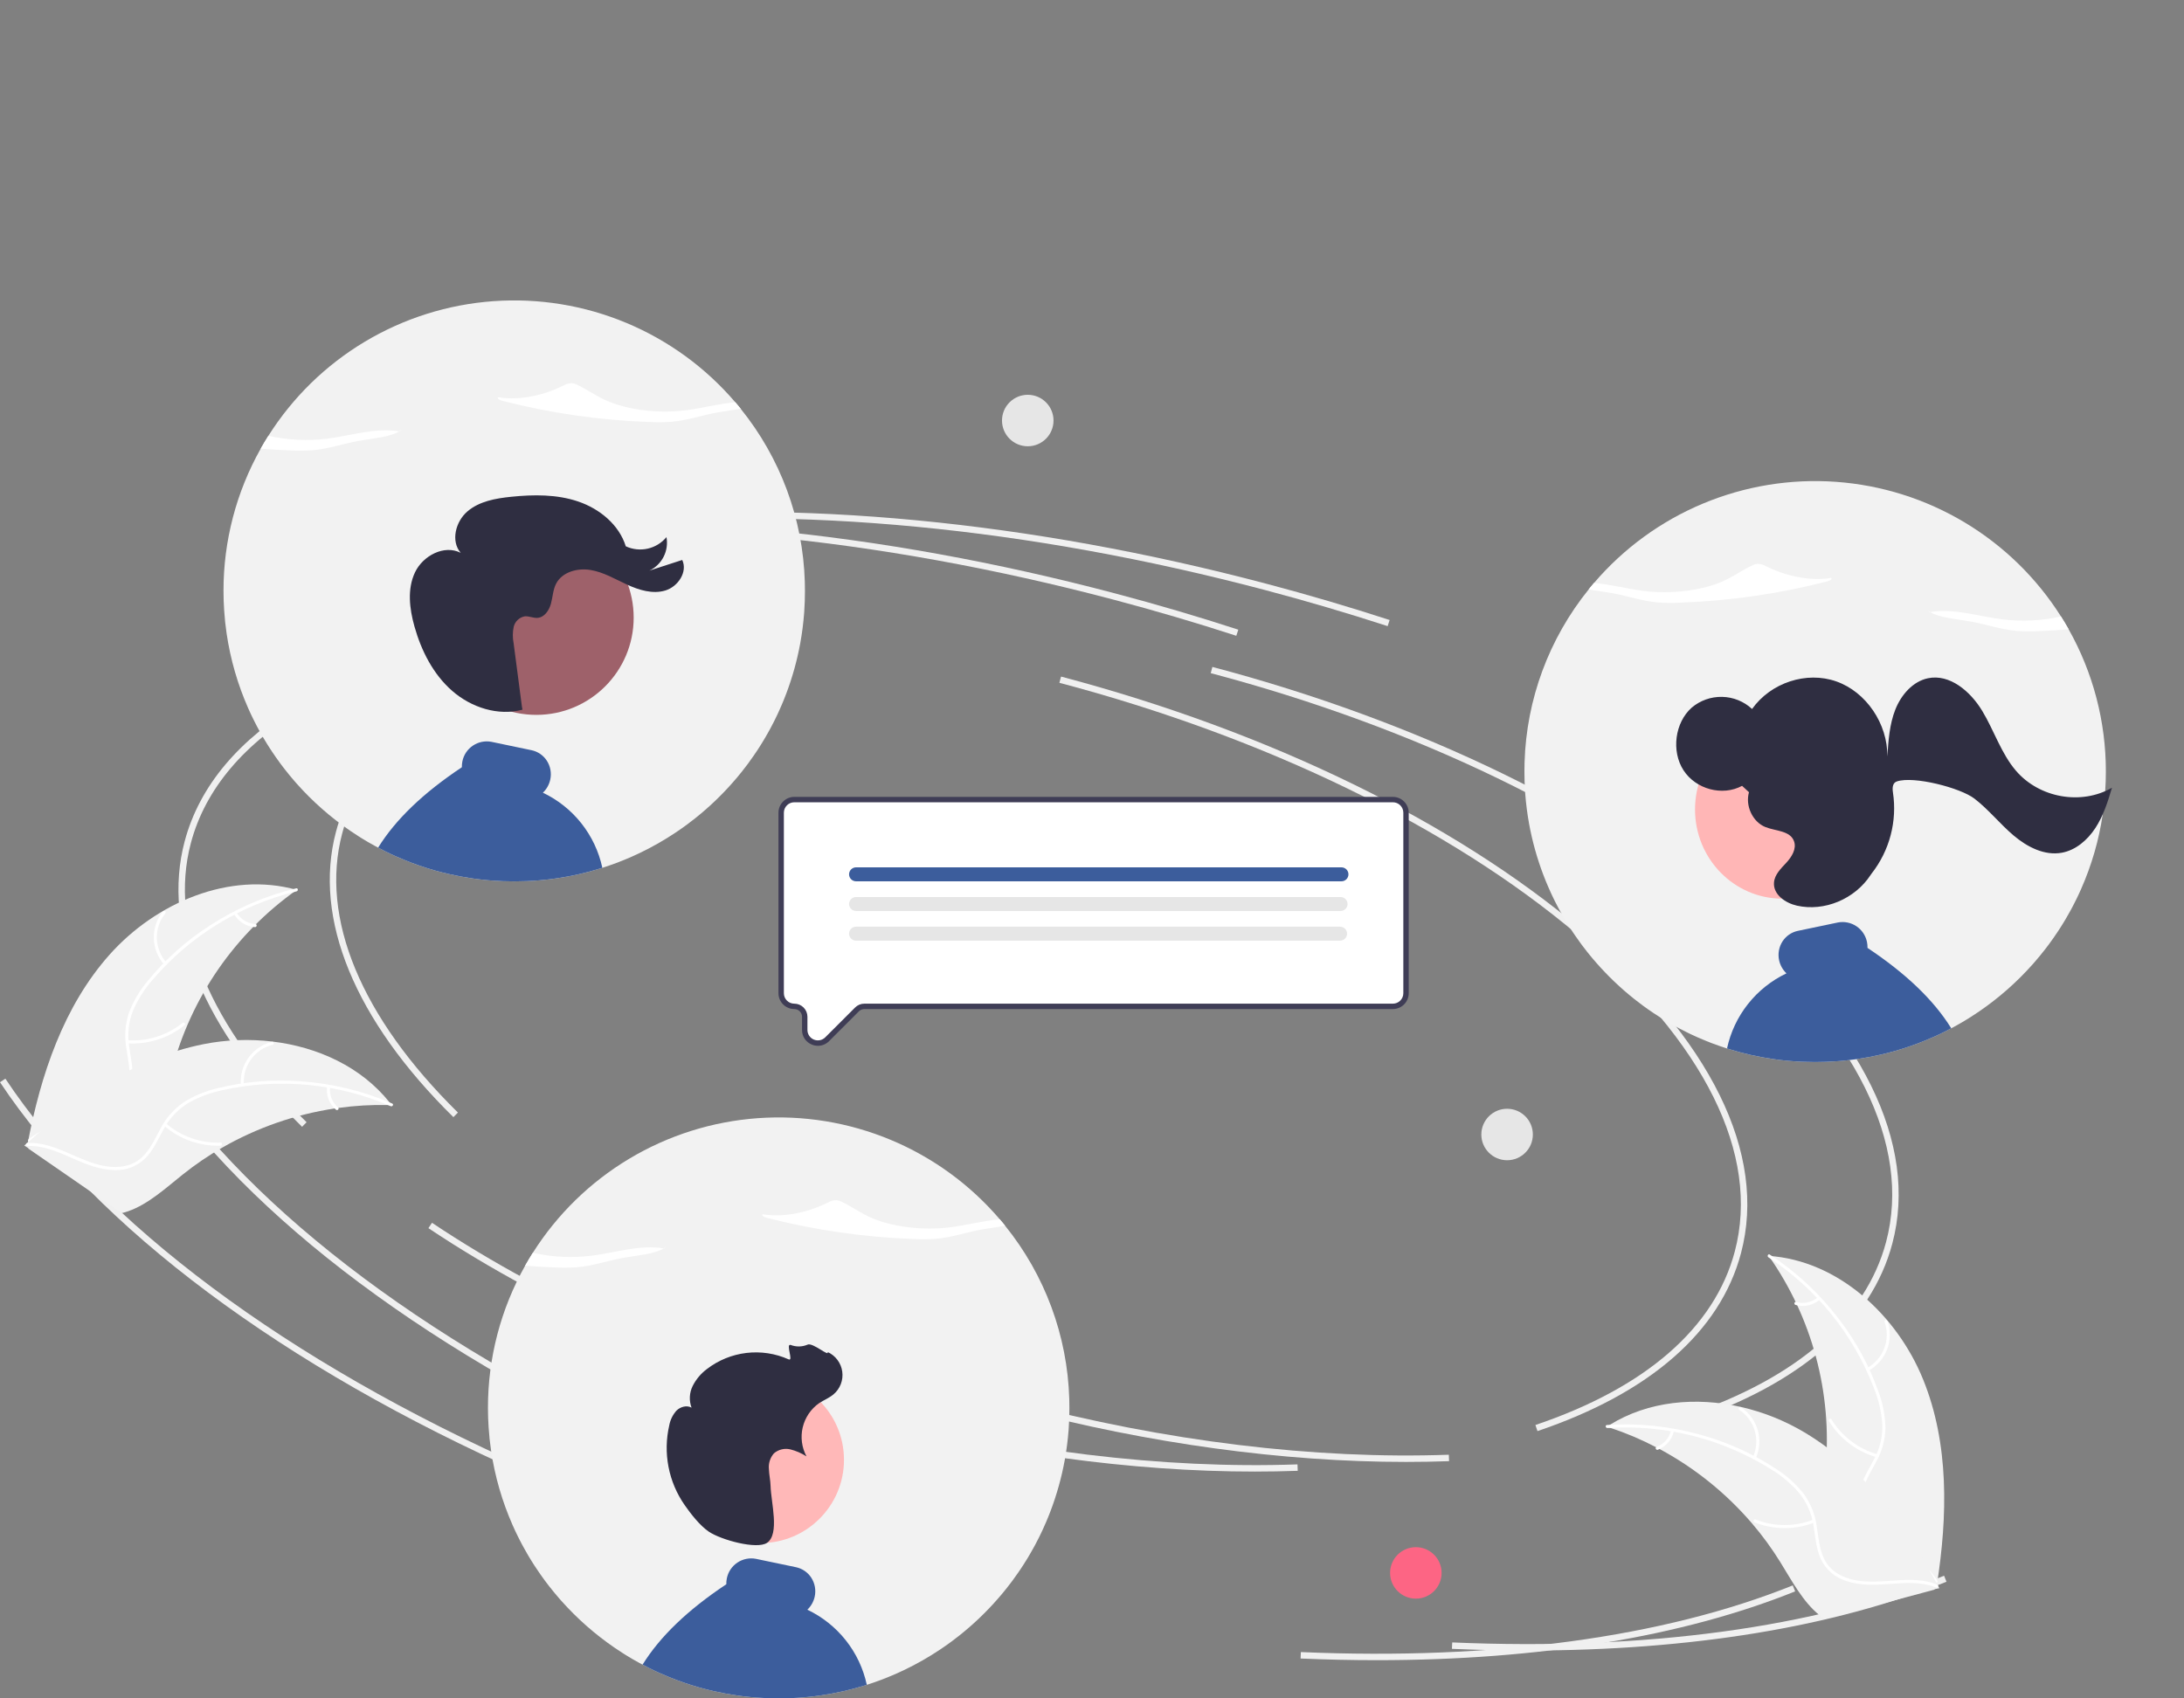 <svg width="324" height="252" viewBox="0 0 324 252" fill="none" xmlns="http://www.w3.org/2000/svg">
<rect x="0" y="0" width="324" height="252" fill="#808080" stroke="none"/>
<g clip-path="url(#clip0_2_103)">
<path d="M67.262 165.757C52.614 151.345 46.427 136.31 49.841 123.422C54.222 106.883 73.686 95.447 103.242 92.047L103.351 92.996C74.207 96.348 55.04 107.527 50.764 123.666C47.442 136.209 53.539 150.915 67.933 165.076L67.262 165.757Z" fill="#F0F0F0"/>
<path d="M208.596 216.914C190.314 216.914 170.447 214.198 150.713 208.977C126.31 202.521 103.935 192.775 86.007 180.794L86.538 180.001C104.38 191.924 126.656 201.625 150.958 208.054C172.92 213.865 195.046 216.557 214.937 215.847L214.971 216.801C212.87 216.876 210.746 216.914 208.596 216.914Z" fill="#F0F0F0"/>
<path d="M250.538 210.909L250.232 210.005C266.583 204.48 276.81 195.58 279.808 184.266C283.617 169.883 275.34 153.193 256.501 137.27C237.566 121.265 210.26 107.986 179.614 99.878L179.859 98.955C210.639 107.099 238.077 120.447 257.118 136.541C276.255 152.715 284.641 169.751 280.731 184.51C277.648 196.148 267.208 205.277 250.538 210.909Z" fill="#F0F0F0"/>
<path d="M100.398 217.313C64.474 201.39 36.792 180.732 22.451 159.144L23.247 158.616C37.489 180.054 65.025 200.59 100.785 216.44L100.398 217.313Z" fill="#F0F0F0"/>
<path d="M226.702 244.898C222.997 244.898 219.228 244.815 215.396 244.649L215.438 243.696C244.034 244.933 269.265 241.513 288.408 233.803L288.766 234.689C272.067 241.414 250.782 244.898 226.702 244.898Z" fill="#F0F0F0"/>
<path d="M205.859 92.904C199.921 90.972 193.814 89.173 187.707 87.557C152.561 78.258 118.013 74.957 87.796 78.011L87.7 77.061C118.03 73.997 152.696 77.306 187.951 86.634C194.076 88.254 200.2 90.058 206.155 91.996L205.859 92.904Z" fill="#F0F0F0"/>
<path d="M44.811 167.189C30.162 152.777 23.975 137.742 27.389 124.854C31.771 108.315 51.235 96.879 80.791 93.48L80.9 94.428C51.755 97.78 32.588 108.959 28.313 125.098C24.991 137.641 31.088 152.348 45.481 166.509L44.811 167.189Z" fill="#F0F0F0"/>
<path d="M186.145 218.346C167.863 218.346 147.996 215.631 128.262 210.409C103.859 203.953 81.484 194.208 63.556 182.227L64.087 181.433C81.928 193.356 104.204 203.057 128.507 209.486C150.468 215.297 172.594 217.99 192.485 217.279L192.52 218.233C190.419 218.308 188.294 218.346 186.145 218.346Z" fill="#F0F0F0"/>
<path d="M228.087 212.341L227.781 211.437C244.132 205.912 254.359 197.012 257.356 185.698C261.166 171.315 252.889 154.625 234.05 138.702C215.114 122.698 187.809 109.418 157.163 101.31L157.407 100.387C188.187 108.531 215.626 121.879 234.666 137.973C253.803 154.147 262.19 171.183 258.28 185.942C255.197 197.581 244.756 206.709 228.087 212.341Z" fill="#F0F0F0"/>
<path d="M77.946 218.745C42.022 202.822 14.341 182.164 0 160.576L0.796 160.048C15.037 181.486 42.574 202.022 78.333 217.872L77.946 218.745Z" fill="#F0F0F0"/>
<path d="M204.251 246.33C200.546 246.33 196.777 246.247 192.945 246.082L192.986 245.128C221.583 246.365 246.814 242.945 265.957 235.235L266.314 236.121C249.615 242.846 228.331 246.33 204.251 246.33Z" fill="#F0F0F0"/>
<path d="M183.408 94.336C177.47 92.404 171.363 90.605 165.255 88.989C130.11 79.691 95.562 76.389 65.344 79.444L65.248 78.493C95.578 75.429 130.245 78.738 165.5 88.066C171.624 89.686 177.749 91.49 183.703 93.428L183.408 94.336Z" fill="#F0F0F0"/>
<path d="M16.284 141.615C23.149 133.923 34.101 129.234 44.026 132.041C34.87 138.516 28.301 148.019 25.481 158.869C24.409 163.057 23.652 167.827 20.167 170.388C17.999 171.981 15.125 172.362 12.458 171.999C9.791 171.636 7.269 170.6 4.782 169.573L4.112 169.631C6.037 159.503 9.418 149.308 16.284 141.615Z" fill="#F2F2F2"/>
<path d="M43.995 132.255C35.698 134.263 28.244 138.832 22.693 145.315C21.473 146.689 20.478 148.247 19.743 149.931C19.081 151.595 18.877 153.405 19.151 155.175C19.374 156.829 19.794 158.496 19.61 160.177C19.504 161.035 19.216 161.862 18.768 162.602C18.319 163.342 17.719 163.978 17.007 164.47C15.264 165.742 13.168 166.312 11.098 166.799C8.801 167.339 6.406 167.863 4.533 169.389C4.306 169.574 4.033 169.211 4.259 169.027C7.518 166.372 12.046 166.713 15.651 164.785C17.333 163.885 18.754 162.473 19.1 160.535C19.402 158.841 18.971 157.122 18.73 155.448C18.437 153.726 18.57 151.959 19.118 150.3C19.765 148.584 20.698 146.99 21.879 145.587C24.488 142.386 27.584 139.615 31.055 137.376C35.001 134.797 39.359 132.913 43.942 131.804C44.225 131.735 44.277 132.187 43.995 132.255Z" fill="white"/>
<path d="M24.357 143.122C23.396 142.044 22.849 140.659 22.814 139.215C22.78 137.77 23.26 136.361 24.17 135.238C24.355 135.012 24.715 135.288 24.53 135.515C23.682 136.559 23.234 137.872 23.269 139.217C23.304 140.561 23.818 141.849 24.72 142.848C24.916 143.066 24.552 143.338 24.357 143.122Z" fill="white"/>
<path d="M18.928 154.35C21.876 154.546 24.79 153.624 27.088 151.768C27.316 151.584 27.59 151.947 27.363 152.13C24.967 154.057 21.933 155.011 18.865 154.8C18.573 154.78 18.637 154.33 18.928 154.35Z" fill="white"/>
<path d="M35.103 135.391C35.388 135.886 35.792 136.302 36.278 136.602C36.764 136.903 37.317 137.078 37.887 137.112C38.179 137.128 38.115 137.578 37.824 137.562C37.194 137.521 36.584 137.327 36.047 136.997C35.509 136.666 35.06 136.209 34.74 135.665C34.706 135.616 34.691 135.556 34.7 135.497C34.708 135.438 34.738 135.384 34.785 135.347C34.833 135.311 34.894 135.295 34.953 135.304C35.013 135.312 35.067 135.343 35.103 135.391Z" fill="white"/>
<path d="M58.114 163.976C57.931 163.971 57.748 163.966 57.563 163.963C55.103 163.907 52.642 164.051 50.206 164.392C50.017 164.416 49.826 164.442 49.638 164.471C43.777 165.357 38.131 167.323 32.988 170.269C30.942 171.443 28.989 172.771 27.145 174.242C24.598 176.272 21.999 178.677 19.018 179.717C18.708 179.829 18.391 179.922 18.07 179.995L4.235 170.442C4.214 170.405 4.191 170.37 4.171 170.333L3.601 169.976C3.691 169.894 3.786 169.81 3.875 169.728C3.927 169.68 3.982 169.634 4.034 169.586C4.07 169.555 4.106 169.523 4.136 169.493C4.148 169.482 4.16 169.472 4.169 169.465C4.2 169.434 4.231 169.409 4.259 169.382C4.788 168.913 5.322 168.448 5.859 167.985C5.862 167.981 5.862 167.981 5.867 167.98C9.973 164.463 14.409 161.258 19.19 158.827C19.334 158.754 19.48 158.677 19.63 158.609C21.791 157.525 24.038 156.62 26.347 155.902C27.613 155.513 28.897 155.188 30.195 154.928C33.552 154.265 36.992 154.133 40.389 154.538C47.161 155.346 53.6 158.31 57.797 163.571C57.904 163.705 58.009 163.838 58.114 163.976Z" fill="#F2F2F2"/>
<path d="M57.961 164.13C50.127 160.74 41.422 159.904 33.085 161.74C31.283 162.103 29.55 162.748 27.949 163.651C26.418 164.581 25.164 165.903 24.317 167.481C23.498 168.937 22.829 170.52 21.67 171.751C21.068 172.373 20.341 172.86 19.537 173.181C18.733 173.501 17.87 173.649 17.005 173.613C14.847 173.58 12.83 172.774 10.884 171.917C8.725 170.966 6.497 169.944 4.082 170.035C3.789 170.046 3.789 169.592 4.081 169.581C8.282 169.422 11.693 172.419 15.733 173.048C17.618 173.342 19.603 173.07 21.046 171.731C22.308 170.56 23 168.927 23.816 167.447C24.619 165.895 25.791 164.564 27.227 163.569C28.777 162.588 30.483 161.877 32.271 161.468C36.283 160.482 40.424 160.132 44.544 160.432C49.248 160.748 53.864 161.866 58.19 163.737C58.458 163.853 58.227 164.245 57.961 164.13Z" fill="white"/>
<path d="M35.735 160.991C35.616 159.551 36.014 158.116 36.857 156.942C37.699 155.768 38.932 154.932 40.334 154.583C40.618 154.513 40.74 154.951 40.456 155.021C39.149 155.344 38.001 156.123 37.219 157.217C36.436 158.312 36.071 159.65 36.189 160.99C36.215 161.282 35.76 161.28 35.735 160.991Z" fill="white"/>
<path d="M24.635 166.689C26.871 168.619 29.753 169.636 32.707 169.537C32.999 169.527 32.999 169.981 32.707 169.991C29.634 170.089 26.637 169.024 24.314 167.01C24.093 166.818 24.415 166.498 24.635 166.689Z" fill="white"/>
<path d="M48.972 161.284C48.902 161.85 48.973 162.425 49.18 162.958C49.387 163.49 49.723 163.962 50.158 164.332C50.382 164.522 50.059 164.842 49.837 164.654C49.359 164.243 48.988 163.72 48.758 163.133C48.528 162.546 48.446 161.911 48.517 161.284C48.519 161.224 48.544 161.168 48.586 161.125C48.628 161.083 48.685 161.059 48.745 161.057C48.805 161.057 48.862 161.081 48.905 161.123C48.948 161.166 48.972 161.223 48.972 161.284Z" fill="white"/>
<path d="M285.298 204.678C281.419 195.126 272.681 187.032 262.39 186.342C268.835 195.516 271.826 206.672 270.833 217.838C270.434 222.143 269.543 226.889 271.964 230.472C273.471 232.701 276.049 234.025 278.683 234.579C281.317 235.133 284.04 235.003 286.729 234.872L287.34 235.151C288.933 224.967 289.177 214.229 285.298 204.678Z" fill="#F2F2F2"/>
<path d="M262.346 186.553C269.486 191.232 274.969 198.039 278.017 206.009C278.704 207.713 279.118 209.515 279.243 211.347C279.307 213.137 278.891 214.911 278.037 216.485C277.271 217.968 276.315 219.397 275.923 221.041C275.734 221.886 275.727 222.761 275.901 223.608C276.074 224.456 276.425 225.258 276.931 225.96C278.144 227.743 279.927 228.984 281.712 230.138C283.694 231.418 285.774 232.716 287.024 234.783C287.176 235.033 287.556 234.783 287.404 234.533C285.228 230.938 280.849 229.738 278.102 226.711C276.82 225.299 275.957 223.492 276.283 221.551C276.568 219.854 277.552 218.379 278.341 216.884C279.197 215.36 279.666 213.651 279.708 211.905C279.676 210.071 279.333 208.257 278.692 206.539C277.311 202.648 275.327 198.998 272.812 195.723C269.963 191.969 266.491 188.73 262.549 186.146C262.305 185.987 262.104 186.395 262.346 186.553Z" fill="white"/>
<path d="M277.187 203.385C278.456 202.692 279.437 201.572 279.955 200.223C280.473 198.874 280.494 197.385 280.015 196.022C279.918 195.747 279.485 195.886 279.583 196.162C280.031 197.43 280.011 198.817 279.526 200.072C279.041 201.327 278.123 202.367 276.938 203.005C276.68 203.144 276.931 203.523 277.187 203.385Z" fill="white"/>
<path d="M278.525 215.784C275.682 214.978 273.248 213.13 271.707 210.61C271.555 210.36 271.175 210.61 271.327 210.859C272.935 213.479 275.473 215.396 278.433 216.228C278.715 216.308 278.806 215.862 278.525 215.784Z" fill="white"/>
<path d="M269.667 192.494C269.232 192.864 268.712 193.121 268.153 193.24C267.594 193.36 267.015 193.339 266.466 193.179C266.185 193.097 266.094 193.542 266.374 193.624C266.981 193.798 267.621 193.82 268.238 193.689C268.856 193.558 269.432 193.278 269.916 192.874C269.965 192.839 269.999 192.788 270.011 192.729C270.023 192.671 270.013 192.61 269.981 192.559C269.948 192.509 269.896 192.474 269.837 192.462C269.778 192.45 269.717 192.461 269.667 192.494Z" fill="white"/>
<path d="M238.381 211.687C238.555 211.743 238.729 211.8 238.905 211.86C241.24 212.633 243.509 213.595 245.689 214.735C245.859 214.821 246.03 214.91 246.197 215C251.42 217.804 256.076 221.552 259.929 226.054C261.461 227.847 262.854 229.754 264.096 231.758C265.812 234.526 267.451 237.663 269.909 239.645C270.163 239.854 270.43 240.048 270.708 240.225L286.951 235.874C286.983 235.846 287.016 235.821 287.048 235.793L287.705 235.649C287.648 235.541 287.587 235.43 287.53 235.322C287.497 235.26 287.461 235.198 287.428 235.135C287.405 235.094 287.382 235.052 287.364 235.014C287.356 235 287.348 234.986 287.342 234.976C287.323 234.937 287.302 234.903 287.285 234.868C286.944 234.249 286.598 233.631 286.248 233.014C286.247 233.01 286.247 233.01 286.242 233.008C283.558 228.316 280.458 223.807 276.772 219.911C276.661 219.794 276.55 219.673 276.431 219.558C274.76 217.812 272.949 216.204 271.016 214.752C269.955 213.961 268.854 213.224 267.718 212.543C264.78 210.791 261.585 209.511 258.249 208.752C251.599 207.238 244.539 207.866 238.816 211.412C238.67 211.502 238.527 211.592 238.381 211.687Z" fill="#F2F2F2"/>
<path d="M238.473 211.883C246.992 211.322 255.471 213.458 262.706 217.988C264.281 218.935 265.697 220.125 266.901 221.513C268.03 222.903 268.766 224.57 269.033 226.34C269.315 227.986 269.413 229.702 270.09 231.251C270.448 232.039 270.969 232.742 271.619 233.314C272.268 233.886 273.031 234.315 273.858 234.572C275.901 235.265 278.072 235.184 280.192 235.03C282.546 234.86 284.989 234.645 287.232 235.543C287.504 235.651 287.657 235.223 287.386 235.115C283.482 233.554 279.262 235.231 275.246 234.467C273.371 234.11 271.593 233.187 270.684 231.441C269.89 229.915 269.787 228.145 269.517 226.476C269.282 224.745 268.626 223.098 267.608 221.678C266.478 220.233 265.111 218.991 263.564 218.005C260.118 215.729 256.335 214.009 252.353 212.907C247.817 211.625 243.094 211.127 238.39 211.436C238.098 211.456 238.184 211.902 238.473 211.883Z" fill="white"/>
<path d="M260.463 216.392C261.058 215.076 261.166 213.591 260.767 212.202C260.369 210.814 259.489 209.612 258.285 208.812C258.041 208.651 257.779 209.022 258.024 209.184C259.146 209.927 259.965 211.046 260.334 212.34C260.703 213.634 260.596 215.017 260.035 216.239C259.913 216.505 260.341 216.657 260.463 216.392Z" fill="white"/>
<path d="M269 225.487C266.245 226.554 263.188 226.544 260.44 225.458C260.168 225.351 260.015 225.779 260.287 225.886C263.149 227.01 266.33 227.014 269.194 225.898C269.467 225.791 269.272 225.381 269 225.487Z" fill="white"/>
<path d="M247.897 212.222C247.772 212.779 247.512 213.297 247.138 213.728C246.764 214.16 246.288 214.492 245.754 214.695C245.48 214.798 245.676 215.208 245.948 215.106C246.537 214.879 247.062 214.511 247.476 214.035C247.89 213.559 248.182 212.989 248.325 212.375C248.343 212.318 248.339 212.256 248.313 212.202C248.288 212.149 248.243 212.106 248.187 212.084C248.131 212.064 248.068 212.068 248.014 212.093C247.959 212.119 247.917 212.165 247.897 212.222Z" fill="white"/>
<path d="M210.044 237.201C212.154 237.201 213.865 235.491 213.865 233.382C213.865 231.273 212.154 229.563 210.044 229.563C207.933 229.563 206.222 231.273 206.222 233.382C206.222 235.491 207.933 237.201 210.044 237.201Z" fill="#FD6584"/>
<path d="M223.58 172.152C225.691 172.152 227.402 170.442 227.402 168.333C227.402 166.224 225.691 164.514 223.58 164.514C221.47 164.514 219.759 166.224 219.759 168.333C219.759 170.442 221.47 172.152 223.58 172.152Z" fill="#E6E6E6"/>
<path d="M152.471 66.216C154.581 66.216 156.292 64.506 156.292 62.397C156.292 60.288 154.581 58.578 152.471 58.578C150.36 58.578 148.649 60.288 148.649 62.397C148.649 64.506 150.36 66.216 152.471 66.216Z" fill="#E6E6E6"/>
<path d="M72.389 208.9C72.389 209.872 72.421 210.844 72.489 211.808C72.561 212.96 72.685 214.105 72.853 215.241C73.418 219.067 74.498 222.798 76.064 226.335C76.144 226.511 76.224 226.687 76.304 226.863L76.424 227.127C76.464 227.215 76.508 227.303 76.548 227.387C76.604 227.503 76.656 227.615 76.713 227.727C76.781 227.867 76.849 228.007 76.921 228.147C76.929 228.163 76.937 228.183 76.949 228.203C77.009 228.323 77.065 228.439 77.129 228.559C77.141 228.586 77.154 228.611 77.169 228.635C77.237 228.771 77.309 228.911 77.381 229.047C77.461 229.192 77.537 229.34 77.617 229.484C77.809 229.84 78.01 230.192 78.214 230.544C78.274 230.648 78.334 230.752 78.398 230.856C78.454 230.952 78.51 231.048 78.57 231.144C78.61 231.208 78.65 231.276 78.69 231.34C78.754 231.448 78.818 231.552 78.886 231.66C79.034 231.896 79.186 232.132 79.335 232.368H79.339C79.407 232.476 79.479 232.584 79.551 232.688V232.692C79.763 233.012 79.983 233.332 80.203 233.648L80.205 233.649L80.206 233.65L80.207 233.651L80.207 233.652C80.383 233.908 80.568 234.156 80.748 234.405V234.409C80.868 234.565 80.984 234.725 81.104 234.881C81.2 235.009 81.3 235.141 81.4 235.269C81.42 235.297 81.444 235.321 81.464 235.349V235.353C81.492 235.389 81.52 235.421 81.549 235.457C81.973 236.001 82.41 236.533 82.862 237.053L82.934 237.137C82.958 237.165 82.986 237.193 83.01 237.225C83.05 237.269 83.086 237.313 83.126 237.357C83.162 237.401 83.202 237.445 83.242 237.489C85.593 240.136 88.259 242.486 91.18 244.487C91.569 244.755 91.965 245.015 92.361 245.267C92.461 245.331 92.561 245.395 92.662 245.455C92.689 245.475 92.722 245.495 92.75 245.515C92.806 245.547 92.858 245.579 92.914 245.615C92.966 245.647 93.018 245.679 93.074 245.711C93.286 245.843 93.502 245.971 93.718 246.099C93.77 246.131 93.826 246.163 93.882 246.195C93.934 246.223 93.991 246.255 94.047 246.287C94.047 246.291 94.047 246.291 94.051 246.291H94.055V246.295H94.059C94.327 246.451 94.599 246.603 94.875 246.751C95.023 246.831 95.175 246.915 95.328 246.991C95.672 247.179 96.02 247.359 96.368 247.531C96.493 247.591 96.621 247.651 96.745 247.715C96.849 247.763 96.953 247.815 97.057 247.863C97.089 247.879 97.117 247.891 97.145 247.907C97.233 247.947 97.317 247.987 97.405 248.027C97.501 248.071 97.597 248.115 97.69 248.159C97.798 248.207 97.902 248.255 98.01 248.299C98.41 248.479 98.814 248.651 99.219 248.815C100.668 249.409 102.149 249.922 103.654 250.352C103.722 250.372 103.795 250.392 103.867 250.412C104.511 250.592 105.16 250.756 105.812 250.904C106.953 251.168 108.105 251.384 109.267 251.552H109.275C109.415 251.572 109.551 251.592 109.691 251.612C109.703 251.612 109.715 251.616 109.731 251.616C109.731 251.62 109.731 251.62 109.735 251.616C109.888 251.636 110.044 251.656 110.196 251.676C110.206 251.679 110.217 251.68 110.228 251.68C110.372 251.7 110.52 251.716 110.664 251.732C110.82 251.748 110.976 251.764 111.133 251.78C111.253 251.792 111.373 251.804 111.493 251.816C111.503 251.82 111.514 251.821 111.525 251.82C111.633 251.828 111.741 251.84 111.849 251.848H111.865C111.957 251.856 112.053 251.864 112.145 251.872C113.262 251.96 114.383 252 115.52 252C116.749 252 117.97 251.952 119.175 251.848H119.187C119.447 251.824 119.703 251.8 119.96 251.776C120.028 251.768 120.092 251.764 120.16 251.756C120.172 251.756 120.188 251.752 120.2 251.752C120.22 251.748 120.24 251.748 120.264 251.744C120.275 251.744 120.286 251.743 120.296 251.74C120.384 251.732 120.472 251.72 120.564 251.712L120.864 251.676C120.965 251.664 121.065 251.648 121.165 251.636C121.189 251.632 121.209 251.632 121.233 251.628C121.305 251.62 121.377 251.608 121.449 251.596C121.485 251.592 121.521 251.588 121.553 251.584C121.625 251.572 121.693 251.564 121.765 251.552H121.769C123.966 251.236 126.134 250.748 128.254 250.092C128.367 250.056 128.479 250.024 128.591 249.988C128.595 249.988 128.599 249.984 128.603 249.984C128.635 249.972 128.671 249.964 128.703 249.952C129.003 249.856 129.299 249.756 129.596 249.652C130.004 249.516 130.408 249.368 130.813 249.215C130.921 249.171 131.029 249.131 131.137 249.087C131.357 249.003 131.573 248.915 131.789 248.827C132.158 248.679 132.526 248.523 132.89 248.363C133.23 248.211 133.567 248.059 133.903 247.899C133.911 247.895 133.923 247.895 133.931 247.887C134.007 247.851 134.083 247.815 134.155 247.779H134.159C136.003 246.895 137.781 245.88 139.48 244.743C140.024 244.379 140.56 244.002 141.089 243.614C141.513 243.298 141.93 242.978 142.346 242.65C144.4 241.017 146.301 239.202 148.026 237.225V237.221C148.151 237.085 148.267 236.945 148.387 236.805C148.407 236.785 148.423 236.765 148.439 236.749C148.515 236.657 148.587 236.569 148.663 236.481V236.477C148.763 236.361 148.863 236.241 148.959 236.121C148.983 236.093 149.003 236.069 149.023 236.045V236.041C149.103 235.945 149.179 235.849 149.259 235.749C149.3 235.701 149.336 235.653 149.376 235.605V235.601C149.612 235.305 149.84 235.009 150.068 234.705C150.128 234.625 150.188 234.541 150.252 234.457C150.541 234.068 150.821 233.672 151.093 233.276V233.272C151.197 233.124 151.297 232.972 151.401 232.824C151.501 232.672 151.601 232.52 151.701 232.368C151.802 232.208 151.906 232.052 152.006 231.892L152.018 231.868C152.118 231.716 152.218 231.556 152.314 231.4C152.39 231.272 152.466 231.148 152.542 231.024C152.59 230.94 152.642 230.856 152.69 230.768C152.709 230.741 152.726 230.713 152.742 230.684C152.854 230.488 152.966 230.292 153.079 230.096C153.211 229.868 153.339 229.636 153.467 229.404C153.515 229.308 153.567 229.212 153.619 229.116C153.639 229.084 153.655 229.052 153.671 229.02C153.731 228.907 153.791 228.792 153.847 228.675C153.907 228.563 153.967 228.447 154.027 228.331C154.083 228.219 154.143 228.103 154.2 227.987C154.244 227.899 154.284 227.811 154.328 227.723C154.331 227.716 154.335 227.709 154.34 227.703C154.36 227.659 154.38 227.619 154.396 227.579C154.401 227.573 154.405 227.566 154.408 227.559C154.452 227.471 154.492 227.379 154.536 227.291C154.592 227.175 154.644 227.055 154.7 226.939C154.736 226.859 154.776 226.775 154.812 226.691C154.864 226.575 154.92 226.459 154.968 226.339C155.024 226.219 155.076 226.099 155.128 225.975C155.143 225.945 155.157 225.914 155.168 225.883C155.196 225.827 155.216 225.771 155.24 225.715C155.304 225.567 155.368 225.415 155.428 225.267C155.501 225.099 155.569 224.927 155.633 224.759C155.697 224.603 155.757 224.443 155.817 224.283L155.841 224.227C156.774 221.771 157.481 219.236 157.955 216.653V216.649C158.222 215.174 158.413 213.687 158.527 212.192C158.531 212.108 158.539 212.028 158.543 211.948C158.615 210.936 158.647 209.92 158.647 208.9C158.647 208.447 158.639 207.999 158.627 207.551C158.348 198.18 155.004 189.158 149.107 181.866C148.979 181.706 148.851 181.546 148.719 181.386C148.587 181.226 148.451 181.07 148.319 180.914C143.93 175.778 138.396 171.744 132.161 169.138C125.926 166.532 119.166 165.426 112.425 165.91C105.685 166.394 99.152 168.454 93.354 171.924C87.556 175.394 82.655 180.177 79.046 185.887C78.85 186.199 78.654 186.515 78.466 186.831C78.274 187.151 78.09 187.471 77.906 187.795C74.279 194.238 72.379 201.507 72.389 208.9Z" fill="#F2F2F2"/>
<path d="M113.806 180.707C120.898 182.526 128.166 183.574 135.483 183.834C136.589 183.894 137.698 183.887 138.804 183.812C141.233 183.607 143.315 182.844 145.632 182.427C146.747 182.227 147.988 182.081 149.109 181.865C148.85 181.544 148.586 181.226 148.318 180.913C145.899 181.117 143.443 181.785 140.995 182.096C136.834 182.625 132.171 182.035 129.017 180.579C127.486 179.873 126.314 178.992 124.789 178.283C124.581 178.176 124.357 178.107 124.125 178.079C123.686 178.066 123.251 178.179 122.873 178.404C120.315 179.695 116.6 180.744 113.152 180.167C112.895 180.368 113.383 180.597 113.806 180.707Z" fill="white"/>
<path d="M98.547 185.25C98.516 185.244 98.484 185.24 98.453 185.235C98.585 185.153 98.71 185.059 98.826 184.954L98.547 185.25Z" fill="white"/>
<path d="M77.906 187.797C79.347 187.912 80.794 187.998 82.249 188.054C83.356 188.114 84.465 188.106 85.57 188.031C88 187.826 90.081 187.064 92.399 186.647C94.523 186.265 97.104 186.082 98.453 185.235C94.967 184.632 91.356 185.859 87.761 186.316C84.854 186.673 81.907 186.528 79.049 185.886C78.651 186.512 78.27 187.149 77.906 187.797Z" fill="white"/>
<path d="M95.328 246.991C95.672 247.179 96.02 247.359 96.368 247.531C96.493 247.591 96.621 247.651 96.745 247.715C96.849 247.763 96.953 247.815 97.057 247.863C97.089 247.879 97.117 247.891 97.145 247.907C97.233 247.947 97.317 247.987 97.405 248.027C97.501 248.071 97.597 248.115 97.69 248.159C97.798 248.207 97.902 248.255 98.01 248.299C98.41 248.479 98.814 248.651 99.219 248.815C100.668 249.409 102.149 249.922 103.654 250.352C103.722 250.372 103.795 250.392 103.867 250.412C104.511 250.592 105.16 250.756 105.812 250.904C106.953 251.168 108.105 251.384 109.267 251.552H109.275C109.415 251.572 109.551 251.592 109.691 251.612C109.703 251.612 109.715 251.616 109.731 251.616C109.731 251.62 109.731 251.62 109.735 251.616C109.887 251.636 110.044 251.656 110.196 251.676C110.206 251.679 110.217 251.68 110.228 251.68C110.372 251.7 110.52 251.716 110.664 251.732C110.82 251.748 110.976 251.764 111.133 251.78C111.253 251.792 111.373 251.804 111.493 251.816C111.503 251.82 111.514 251.821 111.525 251.82C111.633 251.828 111.741 251.84 111.849 251.848H111.865C111.957 251.856 112.053 251.864 112.145 251.872C113.262 251.96 114.383 252 115.52 252C116.749 252 117.97 251.952 119.175 251.848H119.187C119.447 251.824 119.703 251.8 119.96 251.776C120.028 251.768 120.092 251.764 120.16 251.756C120.172 251.756 120.188 251.752 120.2 251.752C120.22 251.748 120.24 251.748 120.264 251.744C120.275 251.744 120.286 251.743 120.296 251.74C120.384 251.732 120.472 251.72 120.564 251.712L120.864 251.676C120.964 251.664 121.065 251.648 121.165 251.636C121.189 251.632 121.209 251.632 121.233 251.628C121.305 251.62 121.377 251.608 121.449 251.596C121.485 251.592 121.521 251.588 121.553 251.584C121.625 251.572 121.693 251.564 121.765 251.552H121.769C123.966 251.236 126.134 250.748 128.254 250.092C128.367 250.056 128.479 250.024 128.591 249.988C128.074 247.579 127.01 245.32 125.48 243.388C123.951 241.455 121.998 239.9 119.772 238.841C120.322 238.317 120.703 237.64 120.864 236.897C120.968 236.418 120.977 235.924 120.889 235.442C120.801 234.96 120.618 234.5 120.352 234.089C119.833 233.291 119.017 232.733 118.086 232.536L112.153 231.296C111.198 231.11 110.208 231.308 109.399 231.847C108.589 232.387 108.025 233.224 107.83 234.177C107.769 234.469 107.742 234.767 107.75 235.065C102.037 238.865 97.926 242.806 95.328 246.991Z" fill="#3C5D9C"/>
<path d="M112.845 228.954C119.672 228.954 125.206 223.424 125.206 216.601C125.206 209.779 119.672 204.249 112.845 204.249C106.019 204.249 100.485 209.779 100.485 216.601C100.485 223.424 106.019 228.954 112.845 228.954Z" fill="#FFB8B8"/>
<path d="M105.141 227.251C103.823 226.352 102.477 224.622 101.578 223.327C100.388 221.623 99.568 219.689 99.174 217.648C98.779 215.608 98.817 213.508 99.287 211.484C99.436 210.674 99.804 209.921 100.351 209.305C100.933 208.73 101.884 208.457 102.594 208.864C102.4 208.345 102.315 207.792 102.343 207.238C102.372 206.685 102.513 206.144 102.759 205.647C103.258 204.656 103.982 203.795 104.872 203.132C106.575 201.821 108.602 200.996 110.736 200.743C112.87 200.491 115.033 200.82 116.996 201.697C117.768 202.055 116.5 199.293 117.308 199.56C118.11 199.87 119.003 199.855 119.794 199.516C120.554 199.134 123.074 201.405 122.782 200.606C123.359 200.868 123.86 201.272 124.239 201.779C124.618 202.286 124.862 202.881 124.949 203.508C125.036 204.136 124.962 204.774 124.735 205.365C124.508 205.957 124.136 206.481 123.652 206.889C123.014 207.427 122.217 207.737 121.519 208.194C120.295 209.054 119.429 210.333 119.084 211.788C118.739 213.243 118.939 214.774 119.646 216.092C118.911 215.62 118.104 215.27 117.258 215.055C116.833 214.951 116.39 214.95 115.965 215.053C115.54 215.155 115.145 215.357 114.814 215.642C114.537 215.959 114.328 216.328 114.2 216.728C114.071 217.129 114.026 217.551 114.067 217.969C114.094 218.807 114.294 219.633 114.316 220.472C114.382 222.932 115.7 227.609 113.792 228.917C112.285 229.949 106.941 228.48 105.141 227.251Z" fill="#2F2E41"/>
<path d="M121.344 154.773C121.084 154.772 120.826 154.72 120.586 154.62C120.228 154.476 119.921 154.227 119.707 153.906C119.492 153.586 119.379 153.207 119.384 152.821V150.866C119.383 150.456 119.22 150.063 118.93 149.773C118.64 149.483 118.246 149.32 117.836 149.319C117.319 149.319 116.824 149.113 116.459 148.748C116.094 148.383 115.888 147.888 115.888 147.372V120.585C115.888 120.069 116.093 119.574 116.459 119.209C116.824 118.844 117.319 118.638 117.836 118.638H206.638C207.155 118.638 207.65 118.844 208.015 119.209C208.381 119.574 208.586 120.069 208.587 120.585V147.372C208.586 147.888 208.381 148.383 208.015 148.748C207.65 149.113 207.155 149.319 206.638 149.319H128.233C128.029 149.319 127.828 149.358 127.64 149.436C127.452 149.514 127.281 149.628 127.138 149.772L122.709 154.198C122.531 154.379 122.319 154.524 122.085 154.622C121.85 154.721 121.598 154.772 121.344 154.773Z" fill="white"/>
<path d="M121.344 155.173C121.031 155.173 120.721 155.11 120.433 154.989C120.001 154.816 119.631 154.516 119.373 154.129C119.114 153.742 118.978 153.287 118.983 152.821V150.866C118.983 150.562 118.862 150.271 118.647 150.056C118.432 149.841 118.14 149.72 117.836 149.719C117.213 149.719 116.616 149.471 116.176 149.031C115.736 148.591 115.488 147.994 115.487 147.372V120.585C115.488 119.963 115.735 119.366 116.176 118.926C116.616 118.486 117.213 118.238 117.836 118.238H206.638C207.261 118.238 207.858 118.486 208.298 118.926C208.739 119.366 208.986 119.963 208.987 120.585V147.372C208.986 147.994 208.739 148.591 208.298 149.031C207.858 149.471 207.261 149.719 206.638 149.719H128.232C128.082 149.719 127.932 149.748 127.793 149.806C127.654 149.864 127.527 149.948 127.421 150.055L122.993 154.481C122.777 154.699 122.521 154.873 122.238 154.992C121.955 155.111 121.651 155.172 121.344 155.173ZM117.836 119.038C117.425 119.038 117.032 119.201 116.742 119.491C116.451 119.781 116.288 120.175 116.288 120.585V147.372C116.288 147.782 116.451 148.175 116.742 148.465C117.032 148.756 117.425 148.919 117.836 148.919C118.352 148.92 118.847 149.125 119.213 149.49C119.578 149.855 119.783 150.35 119.784 150.866V152.821C119.784 153.127 119.875 153.426 120.045 153.681C120.215 153.935 120.457 154.133 120.74 154.25C121.022 154.367 121.334 154.398 121.634 154.338C121.934 154.279 122.21 154.131 122.426 153.915L126.855 149.49C127.035 149.308 127.25 149.164 127.486 149.066C127.723 148.968 127.977 148.918 128.232 148.919H206.638C207.049 148.919 207.442 148.756 207.733 148.465C208.023 148.175 208.186 147.782 208.186 147.372V120.585C208.186 120.175 208.023 119.781 207.732 119.491C207.442 119.201 207.049 119.038 206.638 119.038L117.836 119.038Z" fill="#3F3D56"/>
<path d="M199.007 130.765H126.998C126.722 130.765 126.459 130.656 126.264 130.462C126.07 130.267 125.96 130.004 125.96 129.729C125.96 129.454 126.07 129.19 126.264 128.996C126.459 128.801 126.722 128.692 126.998 128.692H199.007C199.282 128.692 199.546 128.801 199.741 128.996C199.935 129.19 200.045 129.454 200.045 129.729C200.045 130.004 199.935 130.267 199.741 130.462C199.546 130.656 199.282 130.765 199.007 130.765Z" fill="#3C5D9C"/>
<path d="M198.875 135.169H126.998C126.722 135.169 126.459 135.06 126.264 134.865C126.07 134.671 125.96 134.407 125.96 134.132C125.96 133.857 126.07 133.594 126.264 133.399C126.459 133.205 126.722 133.096 126.998 133.096H198.875C199.15 133.096 199.414 133.205 199.608 133.399C199.803 133.594 199.912 133.857 199.912 134.132C199.912 134.407 199.803 134.671 199.608 134.865C199.414 135.06 199.15 135.169 198.875 135.169Z" fill="#E6E6E6"/>
<path d="M198.804 139.572H126.998C126.722 139.572 126.459 139.463 126.264 139.269C126.07 139.074 125.96 138.811 125.96 138.536C125.96 138.261 126.07 137.997 126.264 137.803C126.459 137.608 126.722 137.499 126.998 137.499H198.804C199.079 137.499 199.342 137.608 199.537 137.803C199.731 137.997 199.841 138.261 199.841 138.536C199.841 138.811 199.731 139.074 199.537 139.269C199.342 139.463 199.079 139.572 198.804 139.572Z" fill="#E6E6E6"/>
<path d="M312.408 114.481C312.408 115.453 312.376 116.425 312.308 117.389C312.236 118.542 312.112 119.686 311.944 120.822C311.379 124.648 310.299 128.38 308.733 131.916C308.653 132.092 308.573 132.268 308.493 132.444L308.373 132.708C308.333 132.796 308.289 132.884 308.249 132.969C308.193 133.085 308.141 133.197 308.085 133.309C308.016 133.449 307.948 133.589 307.876 133.729C307.868 133.745 307.86 133.765 307.848 133.785C307.788 133.905 307.732 134.021 307.668 134.141C307.656 134.167 307.643 134.192 307.628 134.217C307.56 134.353 307.488 134.493 307.416 134.629C307.336 134.773 307.26 134.921 307.18 135.065C306.988 135.421 306.787 135.773 306.583 136.125C306.523 136.229 306.463 136.333 306.399 136.437C306.343 136.533 306.287 136.629 306.227 136.725C306.187 136.789 306.147 136.857 306.107 136.921C306.043 137.029 305.979 137.133 305.911 137.241C305.763 137.477 305.61 137.713 305.462 137.949H305.458C305.39 138.058 305.318 138.166 305.246 138.27V138.274C305.034 138.594 304.814 138.914 304.594 139.23C304.593 139.23 304.593 139.23 304.592 139.23C304.592 139.23 304.591 139.23 304.591 139.231C304.59 139.231 304.59 139.232 304.59 139.232C304.59 139.233 304.59 139.233 304.59 139.234C304.414 139.49 304.229 139.738 304.049 139.986V139.99C303.929 140.146 303.813 140.306 303.693 140.462C303.597 140.59 303.497 140.722 303.397 140.85C303.377 140.878 303.353 140.902 303.333 140.93V140.934C303.305 140.97 303.277 141.002 303.249 141.038C302.824 141.582 302.387 142.114 301.936 142.634L301.863 142.718C301.839 142.746 301.811 142.774 301.787 142.806C301.747 142.85 301.711 142.894 301.671 142.938C301.635 142.982 301.595 143.026 301.555 143.07C299.204 145.717 296.538 148.067 293.617 150.068C293.228 150.336 292.832 150.596 292.436 150.848C292.336 150.912 292.236 150.976 292.136 151.036C292.108 151.056 292.075 151.076 292.047 151.096C291.991 151.128 291.939 151.16 291.883 151.196C291.831 151.228 291.779 151.26 291.723 151.292C291.511 151.424 291.295 151.552 291.079 151.68C291.027 151.712 290.971 151.744 290.915 151.776C290.862 151.804 290.806 151.836 290.75 151.868C290.75 151.872 290.75 151.872 290.746 151.872H290.742V151.876H290.738C290.47 152.032 290.198 152.184 289.922 152.332C289.774 152.412 289.621 152.496 289.469 152.572C289.125 152.76 288.777 152.94 288.429 153.112C288.304 153.172 288.176 153.232 288.052 153.297C287.948 153.345 287.844 153.397 287.74 153.445C287.708 153.461 287.68 153.473 287.652 153.489C287.564 153.529 287.48 153.569 287.392 153.609C287.296 153.653 287.2 153.697 287.107 153.741C286.999 153.789 286.895 153.837 286.787 153.881C286.387 154.061 285.983 154.233 285.578 154.397C284.129 154.99 282.648 155.503 281.143 155.933C281.075 155.953 281.002 155.973 280.93 155.993C280.286 156.173 279.637 156.337 278.985 156.485C277.844 156.749 276.692 156.965 275.53 157.133H275.522C275.382 157.153 275.246 157.173 275.106 157.193C275.094 157.193 275.082 157.197 275.066 157.197C275.066 157.201 275.066 157.201 275.062 157.197C274.91 157.217 274.753 157.237 274.601 157.257C274.591 157.26 274.58 157.262 274.569 157.261C274.425 157.281 274.277 157.297 274.133 157.313C273.977 157.329 273.821 157.345 273.665 157.361C273.544 157.373 273.424 157.385 273.304 157.397C273.294 157.401 273.283 157.402 273.272 157.401C273.164 157.409 273.056 157.421 272.948 157.429H272.932C272.84 157.437 272.744 157.445 272.652 157.453C271.535 157.541 270.414 157.581 269.277 157.581C268.048 157.581 266.827 157.533 265.622 157.429H265.61C265.35 157.405 265.094 157.381 264.837 157.357C264.769 157.349 264.705 157.345 264.637 157.337C264.625 157.337 264.609 157.333 264.597 157.333C264.577 157.329 264.557 157.329 264.533 157.325C264.522 157.326 264.511 157.324 264.501 157.321C264.413 157.313 264.325 157.301 264.233 157.293L263.933 157.257C263.833 157.245 263.732 157.229 263.632 157.217C263.608 157.213 263.588 157.213 263.564 157.209C263.492 157.201 263.42 157.189 263.348 157.177C263.312 157.173 263.276 157.169 263.244 157.165C263.172 157.153 263.104 157.145 263.032 157.133H263.028C260.831 156.817 258.663 156.329 256.543 155.673C256.43 155.637 256.318 155.605 256.206 155.569C256.202 155.569 256.198 155.565 256.194 155.565C256.162 155.553 256.126 155.545 256.094 155.533C255.794 155.437 255.498 155.337 255.202 155.233C254.793 155.097 254.389 154.949 253.985 154.797C253.876 154.753 253.768 154.713 253.66 154.669C253.44 154.585 253.224 154.497 253.008 154.409C252.639 154.261 252.271 154.105 251.907 153.945C251.567 153.793 251.23 153.641 250.894 153.481C250.886 153.477 250.874 153.477 250.866 153.469C250.79 153.433 250.714 153.397 250.642 153.361H250.638C248.794 152.476 247.016 151.462 245.317 150.324C244.773 149.96 244.237 149.584 243.708 149.196C243.284 148.88 242.867 148.56 242.451 148.232C240.397 146.599 238.496 144.783 236.771 142.806V142.802C236.646 142.666 236.53 142.526 236.41 142.386C236.39 142.366 236.374 142.346 236.358 142.33C236.282 142.238 236.21 142.15 236.134 142.062V142.058C236.034 141.942 235.934 141.822 235.838 141.702C235.814 141.674 235.794 141.65 235.774 141.626V141.622C235.694 141.526 235.618 141.43 235.538 141.33C235.498 141.282 235.461 141.234 235.421 141.186V141.182C235.185 140.886 234.957 140.59 234.729 140.286C234.669 140.206 234.609 140.122 234.545 140.038C234.257 139.65 233.976 139.254 233.704 138.858V138.854C233.6 138.706 233.5 138.554 233.396 138.406C233.296 138.254 233.196 138.102 233.096 137.95C232.995 137.789 232.891 137.633 232.791 137.473L232.779 137.449C232.679 137.297 232.579 137.137 232.483 136.981C232.407 136.853 232.331 136.729 232.255 136.605C232.207 136.521 232.155 136.437 232.107 136.349C232.088 136.322 232.071 136.294 232.055 136.265C231.943 136.069 231.831 135.873 231.718 135.677C231.586 135.449 231.458 135.217 231.33 134.985C231.282 134.889 231.23 134.793 231.178 134.697C231.158 134.665 231.142 134.633 231.126 134.601C231.066 134.489 231.006 134.373 230.95 134.257C230.89 134.145 230.83 134.029 230.77 133.913C230.714 133.801 230.654 133.685 230.598 133.569C230.553 133.481 230.513 133.393 230.469 133.305C230.466 133.297 230.462 133.291 230.457 133.285C230.437 133.241 230.417 133.201 230.401 133.161C230.396 133.154 230.392 133.148 230.389 133.141C230.345 133.053 230.305 132.961 230.261 132.873C230.205 132.756 230.153 132.636 230.097 132.52C230.061 132.44 230.021 132.356 229.985 132.272C229.933 132.156 229.877 132.04 229.829 131.92C229.773 131.8 229.721 131.68 229.669 131.556C229.654 131.526 229.64 131.496 229.629 131.464C229.601 131.408 229.581 131.352 229.557 131.296C229.493 131.148 229.429 130.996 229.369 130.848C229.296 130.68 229.228 130.508 229.164 130.34C229.1 130.184 229.04 130.024 228.98 129.864L228.956 129.808C228.023 127.353 227.316 124.818 226.842 122.234V122.23C226.575 120.756 226.384 119.268 226.27 117.774C226.266 117.69 226.258 117.609 226.254 117.529C226.182 116.517 226.15 115.501 226.15 114.481C226.15 114.029 226.158 113.581 226.17 113.133C226.449 103.761 229.793 94.74 235.69 87.448C235.818 87.287 235.946 87.127 236.078 86.967C236.21 86.807 236.346 86.651 236.478 86.495C240.867 81.359 246.401 77.325 252.636 74.719C258.871 72.113 265.631 71.007 272.372 71.491C279.112 71.975 285.645 74.035 291.443 77.505C297.241 80.975 302.142 85.758 305.751 91.468C305.947 91.78 306.143 92.097 306.331 92.412C306.523 92.733 306.707 93.053 306.892 93.377C310.518 99.819 312.418 107.089 312.408 114.481Z" fill="#F2F2F2"/>
<path d="M270.991 86.289C263.899 88.107 256.632 89.156 249.314 89.415C248.208 89.476 247.099 89.468 245.993 89.393C243.564 89.189 241.482 88.425 239.165 88.008C238.051 87.809 236.809 87.662 235.688 87.446C235.947 87.125 236.211 86.808 236.479 86.494C238.898 86.698 241.354 87.367 243.802 87.677C247.963 88.206 252.626 87.616 255.78 86.161C257.311 85.455 258.483 84.573 260.008 83.864C260.216 83.757 260.44 83.689 260.672 83.661C261.111 83.648 261.546 83.76 261.924 83.985C264.482 85.276 268.197 86.325 271.645 85.748C271.902 85.949 271.414 86.178 270.991 86.289Z" fill="white"/>
<path d="M286.25 90.832C286.281 90.826 286.313 90.821 286.344 90.816C286.212 90.734 286.087 90.64 285.971 90.535L286.25 90.832Z" fill="white"/>
<path d="M306.891 93.378C305.451 93.493 304.003 93.579 302.548 93.635C301.441 93.695 300.332 93.688 299.227 93.613C296.797 93.407 294.716 92.645 292.398 92.228C290.274 91.847 287.693 91.663 286.344 90.816C289.83 90.213 293.441 91.441 297.036 91.897C299.943 92.255 302.89 92.109 305.749 91.467C306.146 92.093 306.527 92.73 306.891 93.378Z" fill="white"/>
<path d="M264.415 133.341C271.569 133.341 277.369 127.416 277.369 120.107C277.369 112.797 271.569 106.872 264.415 106.872C257.261 106.872 251.461 112.797 251.461 120.107C251.461 127.416 257.261 133.341 264.415 133.341Z" fill="#FFB6B6"/>
<path d="M289.469 152.572C289.125 152.76 288.777 152.94 288.429 153.112C288.304 153.172 288.176 153.233 288.052 153.297C287.948 153.345 287.844 153.397 287.74 153.445C287.708 153.461 287.68 153.473 287.652 153.489C287.564 153.529 287.48 153.569 287.392 153.609C287.296 153.653 287.2 153.697 287.107 153.741C286.999 153.789 286.895 153.837 286.787 153.881C286.387 154.061 285.983 154.233 285.578 154.397C284.129 154.99 282.648 155.503 281.143 155.933C281.075 155.953 281.003 155.973 280.93 155.993C280.286 156.173 279.637 156.337 278.985 156.485C277.844 156.749 276.692 156.965 275.53 157.133H275.522C275.382 157.153 275.246 157.173 275.106 157.193C275.094 157.193 275.082 157.197 275.066 157.197C275.066 157.201 275.066 157.201 275.062 157.197C274.91 157.217 274.753 157.237 274.601 157.257C274.591 157.26 274.58 157.262 274.569 157.261C274.425 157.281 274.277 157.297 274.133 157.313C273.977 157.329 273.821 157.345 273.665 157.361C273.544 157.373 273.424 157.385 273.304 157.397C273.294 157.401 273.283 157.402 273.272 157.401C273.164 157.409 273.056 157.421 272.948 157.429H272.932C272.84 157.437 272.744 157.445 272.652 157.453C271.535 157.541 270.414 157.581 269.277 157.581C268.048 157.581 266.827 157.533 265.622 157.429H265.61C265.35 157.405 265.094 157.381 264.837 157.357C264.769 157.349 264.705 157.345 264.637 157.337C264.625 157.337 264.609 157.333 264.597 157.333C264.577 157.329 264.557 157.329 264.533 157.325C264.522 157.326 264.511 157.324 264.501 157.321C264.413 157.313 264.325 157.301 264.233 157.293L263.933 157.257C263.833 157.245 263.732 157.229 263.632 157.217C263.608 157.213 263.588 157.213 263.564 157.209C263.492 157.201 263.42 157.189 263.348 157.177C263.312 157.173 263.276 157.169 263.244 157.165C263.172 157.153 263.104 157.145 263.032 157.133H263.028C260.831 156.817 258.663 156.329 256.543 155.673C256.43 155.637 256.318 155.605 256.206 155.569C256.723 153.16 257.787 150.902 259.317 148.969C260.846 147.036 262.799 145.481 265.025 144.423C264.475 143.898 264.094 143.221 263.933 142.478C263.829 142 263.82 141.505 263.908 141.023C263.996 140.541 264.179 140.081 264.445 139.67C264.965 138.873 265.78 138.314 266.711 138.118L272.644 136.877C273.599 136.691 274.589 136.889 275.398 137.429C276.208 137.968 276.772 138.805 276.967 139.758C277.028 140.05 277.055 140.348 277.047 140.646C282.76 144.447 286.871 148.388 289.469 152.572Z" fill="#3C5D9C"/>
<path d="M299.078 114.367C296.876 111.801 295.829 108.396 294.069 105.482C292.309 102.568 289.246 99.96 286.01 100.638C283.779 101.106 282.055 103.073 281.182 105.266C280.31 107.459 280.146 109.878 279.993 112.247C280.047 107.378 276.837 102.657 272.415 101.104C267.993 99.55 262.701 101.283 259.923 105.195C258.71 104.072 257.128 103.432 255.475 103.398C253.822 103.363 252.214 103.936 250.955 105.007C248.47 107.227 247.92 111.452 249.747 114.284C251.575 117.115 255.534 118.17 258.438 116.6L259.465 117.544C258.887 119.564 260.008 121.951 261.892 122.711C263.42 123.328 265.578 123.226 266.149 124.828C266.549 125.948 265.802 127.143 265.008 128.003C264.213 128.864 263.27 129.752 263.175 130.943C263.031 132.74 264.888 133.998 266.577 134.377C270.649 135.291 275.167 133.407 277.514 129.815C277.559 129.746 277.608 129.677 277.661 129.607C278.978 127.925 279.938 125.991 280.481 123.925C281.025 121.859 281.142 119.704 280.824 117.592C280.692 116.762 280.825 116.144 281.398 115.948C283.873 115.098 290.807 116.881 292.906 118.493C295.004 120.105 296.685 122.237 298.706 123.953C300.728 125.669 303.304 126.992 305.871 126.525C307.926 126.151 309.675 124.659 310.852 122.86C312.028 121.061 312.705 118.964 313.311 116.88C308.765 119.505 302.544 118.406 299.078 114.367Z" fill="#2F2E41"/>
<path d="M33.157 87.676C33.157 88.648 33.189 89.62 33.257 90.584C33.329 91.736 33.453 92.881 33.621 94.017C34.187 97.843 35.267 101.574 36.832 105.111C36.912 105.287 36.992 105.463 37.072 105.639L37.192 105.903C37.233 105.991 37.276 106.079 37.316 106.163C37.373 106.279 37.425 106.391 37.481 106.503C37.549 106.643 37.617 106.783 37.689 106.923C37.697 106.939 37.705 106.959 37.717 106.979C37.777 107.099 37.833 107.215 37.897 107.335C37.909 107.362 37.922 107.387 37.937 107.411C38.005 107.547 38.077 107.688 38.149 107.824C38.229 107.968 38.305 108.116 38.385 108.26C38.578 108.616 38.778 108.968 38.982 109.32C39.042 109.424 39.102 109.528 39.166 109.632C39.222 109.728 39.278 109.824 39.338 109.92C39.378 109.984 39.418 110.052 39.458 110.116C39.522 110.224 39.586 110.328 39.654 110.436C39.803 110.672 39.955 110.908 40.103 111.144H40.107C40.175 111.252 40.247 111.36 40.319 111.464V111.468C40.531 111.788 40.751 112.108 40.971 112.424C40.972 112.424 40.972 112.425 40.973 112.425C40.974 112.425 40.974 112.425 40.974 112.426C40.975 112.426 40.975 112.426 40.975 112.427C40.975 112.427 40.975 112.428 40.975 112.428C41.152 112.684 41.336 112.933 41.516 113.181V113.185C41.636 113.341 41.752 113.501 41.872 113.657C41.968 113.785 42.068 113.917 42.169 114.045C42.188 114.073 42.212 114.097 42.233 114.125V114.129C42.261 114.165 42.289 114.197 42.317 114.233C42.741 114.777 43.179 115.309 43.63 115.829L43.702 115.913C43.726 115.941 43.754 115.969 43.778 116.001C43.818 116.045 43.854 116.089 43.894 116.133C43.93 116.177 43.97 116.221 44.01 116.265C46.361 118.912 49.027 121.262 51.948 123.263C52.337 123.531 52.733 123.791 53.129 124.043C53.23 124.107 53.33 124.171 53.43 124.231C53.458 124.251 53.49 124.271 53.518 124.291C53.574 124.323 53.626 124.355 53.682 124.391C53.734 124.423 53.786 124.455 53.842 124.487C54.054 124.619 54.27 124.747 54.486 124.875C54.538 124.907 54.595 124.939 54.651 124.971C54.703 124.999 54.759 125.031 54.815 125.063C54.815 125.067 54.815 125.067 54.819 125.067H54.823V125.071H54.827C55.095 125.227 55.367 125.379 55.643 125.527C55.791 125.607 55.944 125.691 56.096 125.767C56.44 125.955 56.788 126.135 57.137 126.307C57.261 126.367 57.389 126.427 57.513 126.491C57.617 126.539 57.721 126.591 57.825 126.639C57.857 126.655 57.885 126.667 57.913 126.683C58.001 126.723 58.085 126.763 58.173 126.803C58.27 126.847 58.366 126.891 58.458 126.935C58.566 126.983 58.67 127.031 58.778 127.075C59.178 127.255 59.583 127.427 59.987 127.591C61.436 128.185 62.917 128.698 64.422 129.128C64.491 129.148 64.563 129.168 64.635 129.188C65.279 129.368 65.928 129.532 66.58 129.68C67.721 129.944 68.873 130.16 70.035 130.328H70.043C70.183 130.348 70.319 130.368 70.46 130.388C70.472 130.388 70.484 130.392 70.499 130.392C70.499 130.396 70.499 130.396 70.504 130.392C70.656 130.412 70.812 130.432 70.964 130.452C70.974 130.455 70.985 130.456 70.996 130.456C71.14 130.476 71.288 130.492 71.432 130.508C71.588 130.524 71.745 130.54 71.901 130.556C72.021 130.568 72.141 130.58 72.261 130.592C72.271 130.596 72.282 130.597 72.293 130.596C72.401 130.604 72.509 130.616 72.617 130.624H72.633C72.725 130.632 72.821 130.64 72.913 130.648C74.03 130.736 75.151 130.776 76.288 130.776C77.517 130.776 78.738 130.728 79.943 130.624H79.955C80.215 130.6 80.472 130.576 80.728 130.552C80.796 130.544 80.86 130.54 80.928 130.532C80.94 130.532 80.956 130.528 80.968 130.528C80.988 130.524 81.008 130.524 81.032 130.52C81.043 130.52 81.054 130.519 81.064 130.516C81.152 130.508 81.24 130.496 81.332 130.488L81.632 130.452C81.733 130.44 81.833 130.424 81.933 130.412C81.957 130.408 81.977 130.408 82.001 130.404C82.073 130.396 82.145 130.384 82.217 130.372C82.253 130.368 82.289 130.364 82.321 130.36C82.393 130.348 82.461 130.34 82.533 130.328H82.537C84.734 130.012 86.903 129.524 89.023 128.868C89.135 128.832 89.247 128.8 89.359 128.764C89.363 128.764 89.367 128.76 89.371 128.76C89.403 128.748 89.439 128.74 89.471 128.728C89.771 128.632 90.067 128.532 90.364 128.428C90.772 128.292 91.176 128.144 91.581 127.992C91.689 127.948 91.797 127.908 91.905 127.863C92.125 127.779 92.341 127.691 92.557 127.603C92.926 127.455 93.294 127.299 93.658 127.139C93.999 126.987 94.335 126.835 94.671 126.675C94.679 126.671 94.691 126.671 94.699 126.663C94.775 126.627 94.851 126.591 94.923 126.555H94.927C96.771 125.671 98.549 124.656 100.248 123.519C100.792 123.155 101.329 122.778 101.857 122.39C102.281 122.074 102.698 121.754 103.114 121.426C105.168 119.793 107.069 117.978 108.795 116.001V115.997C108.919 115.861 109.035 115.721 109.155 115.581C109.175 115.561 109.191 115.541 109.207 115.525C109.283 115.433 109.355 115.345 109.431 115.257V115.253C109.531 115.137 109.631 115.017 109.727 114.897C109.751 114.869 109.771 114.845 109.791 114.821V114.817C109.872 114.721 109.948 114.625 110.028 114.525C110.068 114.477 110.104 114.429 110.144 114.381V114.377C110.38 114.081 110.608 113.785 110.836 113.481C110.896 113.401 110.956 113.317 111.02 113.233C111.309 112.845 111.589 112.448 111.861 112.052V112.048C111.965 111.9 112.065 111.748 112.169 111.6C112.269 111.448 112.37 111.296 112.47 111.144C112.57 110.984 112.674 110.828 112.774 110.668L112.786 110.644C112.886 110.492 112.986 110.332 113.082 110.176C113.158 110.048 113.234 109.924 113.31 109.8C113.358 109.716 113.41 109.632 113.458 109.544C113.477 109.517 113.495 109.489 113.51 109.46C113.623 109.264 113.735 109.068 113.847 108.872C113.979 108.644 114.107 108.412 114.235 108.18C114.283 108.084 114.335 107.988 114.387 107.892C114.407 107.86 114.423 107.828 114.439 107.796C114.499 107.684 114.559 107.568 114.615 107.451C114.675 107.339 114.735 107.223 114.796 107.107C114.852 106.995 114.912 106.879 114.968 106.763C115.012 106.675 115.052 106.587 115.096 106.499C115.099 106.492 115.103 106.485 115.108 106.479C115.128 106.435 115.148 106.395 115.164 106.355C115.169 106.349 115.173 106.342 115.176 106.335C115.22 106.247 115.26 106.155 115.304 106.067C115.36 105.951 115.412 105.831 115.468 105.715C115.504 105.635 115.544 105.551 115.58 105.467C115.632 105.351 115.688 105.235 115.736 105.115C115.792 104.995 115.844 104.875 115.896 104.751C115.911 104.721 115.925 104.69 115.936 104.659C115.964 104.603 115.984 104.547 116.008 104.491C116.073 104.343 116.137 104.191 116.197 104.043C116.269 103.875 116.337 103.703 116.401 103.535C116.465 103.379 116.525 103.219 116.585 103.059L116.609 103.003C117.542 100.547 118.249 98.012 118.723 95.429V95.425C118.99 93.95 119.181 92.463 119.295 90.968C119.299 90.884 119.307 90.804 119.311 90.724C119.383 89.712 119.415 88.696 119.415 87.676C119.415 87.224 119.407 86.775 119.395 86.327C119.116 76.956 115.772 67.934 109.876 60.642C109.747 60.482 109.619 60.322 109.487 60.162C109.355 60.002 109.219 59.846 109.087 59.69C104.698 54.554 99.164 50.52 92.929 47.914C86.694 45.308 79.934 44.202 73.194 44.686C66.453 45.17 59.92 47.23 54.122 50.7C48.324 54.17 43.423 58.953 39.815 64.663C39.618 64.975 39.422 65.291 39.234 65.607C39.042 65.927 38.858 66.247 38.674 66.571C35.047 73.014 33.147 80.284 33.157 87.676Z" fill="#F2F2F2"/>
<path d="M74.574 59.483C81.666 61.302 88.934 62.35 96.251 62.61C97.357 62.67 98.466 62.663 99.572 62.588C102.002 62.383 104.083 61.62 106.4 61.203C107.515 61.003 108.756 60.857 109.878 60.641C109.618 60.32 109.354 60.002 109.086 59.689C106.667 59.893 104.211 60.562 101.763 60.872C97.602 61.401 92.939 60.811 89.785 59.355C88.254 58.649 87.082 57.768 85.557 57.059C85.35 56.952 85.125 56.883 84.893 56.855C84.454 56.842 84.019 56.955 83.641 57.18C81.083 58.471 77.368 59.52 73.92 58.943C73.663 59.144 74.151 59.373 74.574 59.483Z" fill="white"/>
<path d="M59.316 64.026C59.284 64.021 59.253 64.016 59.221 64.011C59.353 63.929 59.478 63.835 59.594 63.73L59.316 64.026Z" fill="white"/>
<path d="M38.675 66.573C40.115 66.688 41.562 66.774 43.017 66.83C44.124 66.89 45.233 66.882 46.339 66.808C48.768 66.602 50.849 65.84 53.167 65.423C55.291 65.041 57.872 64.858 59.221 64.011C55.735 63.408 52.124 64.635 48.529 65.092C45.622 65.449 42.675 65.304 39.817 64.662C39.419 65.288 39.038 65.925 38.675 66.573Z" fill="white"/>
<path d="M56.096 125.767C56.44 125.955 56.788 126.135 57.137 126.307C57.261 126.367 57.389 126.427 57.513 126.491C57.617 126.539 57.721 126.591 57.825 126.639C57.857 126.655 57.885 126.667 57.913 126.683C58.001 126.723 58.085 126.763 58.173 126.803C58.27 126.847 58.366 126.891 58.458 126.935C58.566 126.983 58.67 127.031 58.778 127.075C59.178 127.255 59.583 127.427 59.987 127.591C61.436 128.185 62.917 128.698 64.422 129.128C64.491 129.148 64.563 129.168 64.635 129.188C65.279 129.368 65.928 129.532 66.58 129.68C67.721 129.944 68.873 130.16 70.035 130.328H70.043C70.183 130.348 70.319 130.368 70.46 130.388C70.472 130.388 70.484 130.392 70.499 130.392C70.499 130.396 70.499 130.396 70.504 130.392C70.656 130.412 70.812 130.432 70.964 130.452C70.974 130.455 70.985 130.456 70.996 130.456C71.14 130.476 71.288 130.492 71.432 130.508C71.588 130.524 71.745 130.54 71.901 130.556C72.021 130.568 72.141 130.58 72.261 130.592C72.271 130.596 72.282 130.597 72.293 130.596C72.401 130.604 72.509 130.616 72.617 130.624H72.633C72.725 130.632 72.821 130.64 72.913 130.648C74.03 130.736 75.151 130.776 76.288 130.776C77.517 130.776 78.738 130.728 79.943 130.624H79.955C80.215 130.6 80.472 130.576 80.728 130.552C80.796 130.544 80.86 130.54 80.928 130.532C80.94 130.532 80.956 130.528 80.968 130.528C80.988 130.524 81.008 130.524 81.032 130.52C81.043 130.52 81.054 130.519 81.064 130.516C81.152 130.508 81.24 130.496 81.332 130.488L81.632 130.452C81.733 130.44 81.833 130.424 81.933 130.412C81.957 130.408 81.977 130.408 82.001 130.404C82.073 130.396 82.145 130.384 82.217 130.372C82.253 130.368 82.289 130.364 82.321 130.36C82.393 130.348 82.461 130.34 82.533 130.328H82.537C84.734 130.012 86.902 129.524 89.022 128.868C89.135 128.832 89.247 128.8 89.359 128.764C88.842 126.355 87.778 124.096 86.249 122.164C84.719 120.231 82.766 118.676 80.54 117.618C81.09 117.093 81.471 116.416 81.632 115.673C81.737 115.194 81.745 114.7 81.657 114.218C81.569 113.736 81.386 113.276 81.12 112.865C80.601 112.067 79.786 111.509 78.854 111.312L72.921 110.072C71.966 109.886 70.977 110.084 70.167 110.624C69.357 111.163 68.793 112 68.598 112.953C68.537 113.245 68.511 113.543 68.518 113.841C62.805 117.641 58.694 121.582 56.096 125.767Z" fill="#3C5D9C"/>
<path d="M79.566 106.07C87.542 106.07 94.007 99.608 94.007 91.638C94.007 83.667 87.542 77.206 79.566 77.206C71.591 77.206 65.125 83.667 65.125 91.638C65.125 99.608 71.591 106.07 79.566 106.07Z" fill="#9E616A"/>
<path d="M77.514 105.298C73.899 106.274 69.913 104.977 67.092 102.516C64.27 100.055 62.505 96.568 61.489 92.966C60.744 90.328 60.391 87.4 61.566 84.923C62.741 82.447 65.904 80.776 68.345 82.027C66.839 80.274 67.591 77.375 69.35 75.875C71.108 74.376 73.522 73.946 75.821 73.711C79.159 73.37 82.606 73.332 85.781 74.412C88.957 75.493 91.842 77.855 92.836 81.057C93.851 81.529 94.994 81.651 96.086 81.405C97.178 81.159 98.158 80.557 98.871 79.695C99.055 80.685 98.907 81.709 98.451 82.607C97.994 83.505 97.254 84.227 96.345 84.663L101.211 83.086C102.047 84.856 100.581 87.047 98.706 87.614C96.831 88.181 94.807 87.561 93.028 86.742C91.249 85.923 89.525 84.888 87.592 84.569C85.659 84.249 83.389 84.87 82.495 86.612C82.027 87.524 82.003 88.593 81.731 89.581C81.459 90.57 80.77 91.595 79.748 91.676C79.101 91.727 78.469 91.383 77.824 91.453C77.429 91.531 77.065 91.723 76.776 92.004C76.488 92.286 76.288 92.645 76.201 93.038C76.041 93.828 76.039 94.641 76.195 95.431L77.431 104.872L77.514 105.298Z" fill="#2F2E41"/>
</g>
<defs>
<clipPath id="clip0_2_103">
<rect width="324" height="252" fill="white"/>
</clipPath>
</defs>
</svg>
